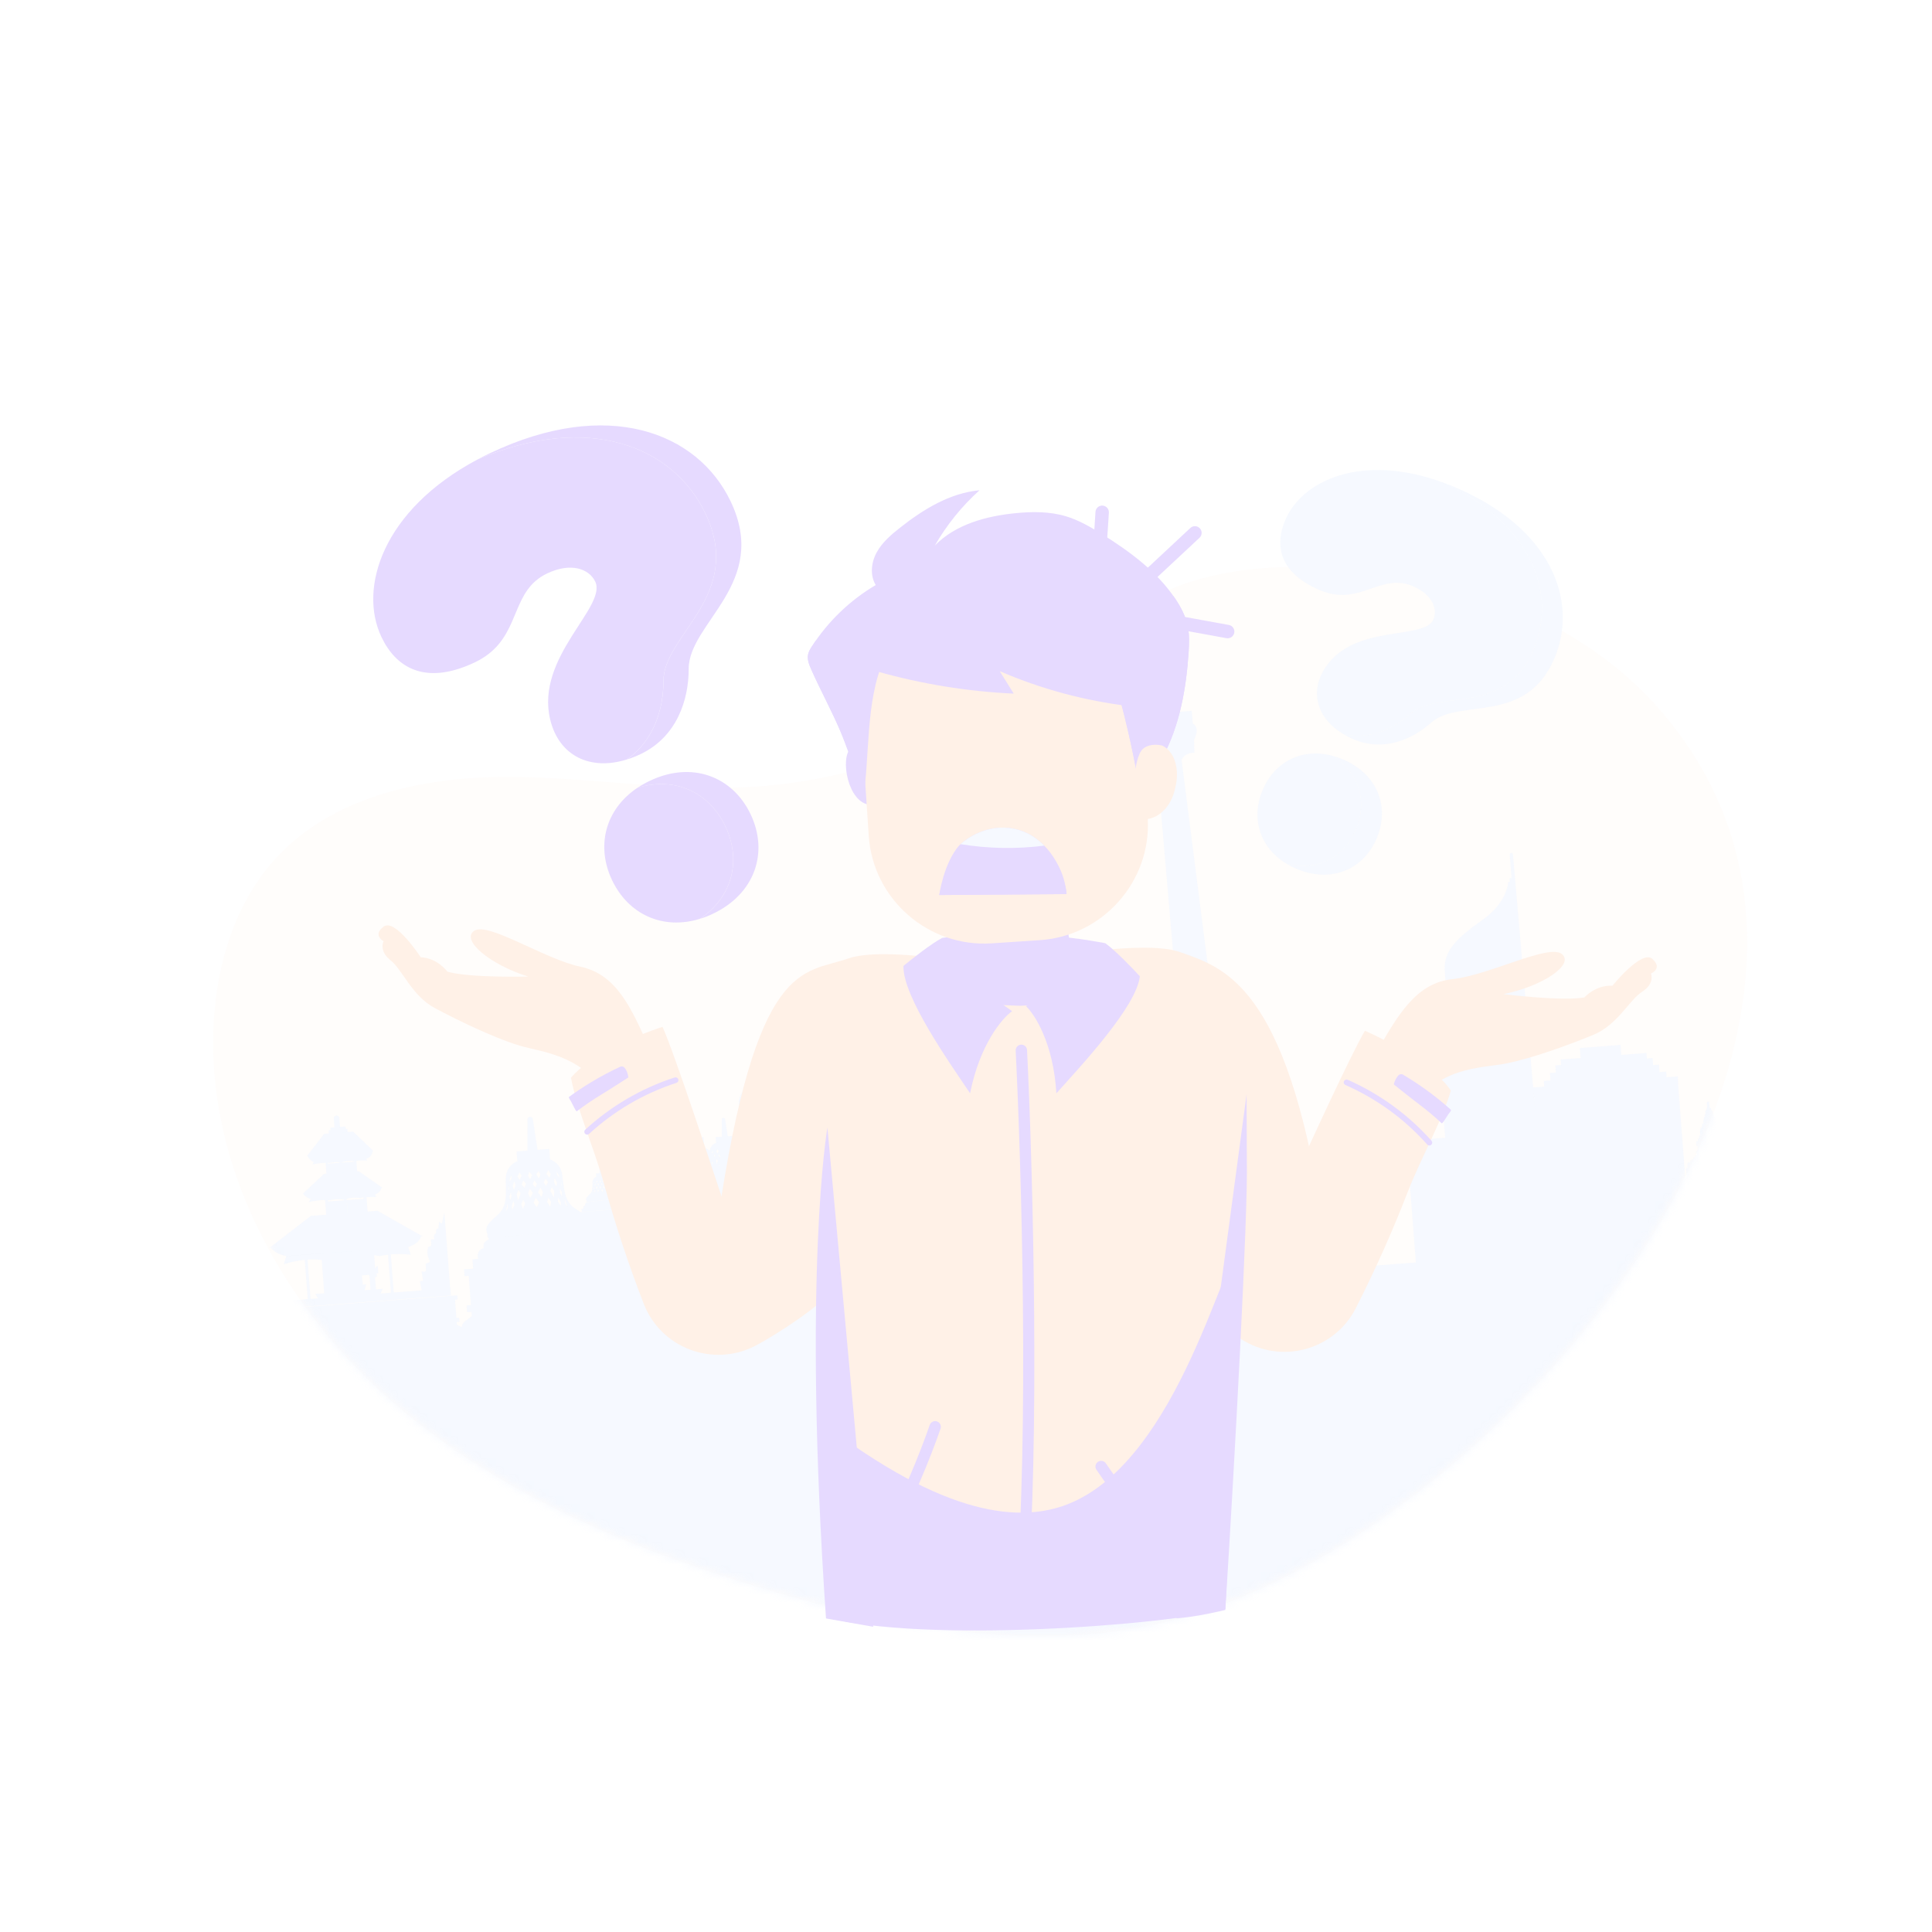 <svg width="255" height="255" viewBox="0 0 255 255" fill="none" xmlns="http://www.w3.org/2000/svg">
<g opacity="0.2" clip-path="url(#clip0_1629_2420)">
<mask id="mask0_1629_2420" style="mask-type:luminance" maskUnits="userSpaceOnUse" x="0" y="0" width="255" height="255">
<path d="M255 0H0V255H255V0Z" fill="white"/>
</mask>
<g mask="url(#mask0_1629_2420)">
<mask id="mask1_1629_2420" style="mask-type:luminance" maskUnits="userSpaceOnUse" x="21" y="55" width="215" height="169">
<path d="M21.896 55.609H235.37V223.838H21.896V55.609Z" fill="white"/>
</mask>
<g mask="url(#mask1_1629_2420)">
<g opacity="0.18">
<path d="M153.009 78.43C146.822 81.394 141.841 86.329 136.324 90.405C125.392 98.477 112.062 103.235 98.489 103.904C92.595 104.194 86.706 103.734 80.814 103.273C75.901 102.889 70.987 102.505 66.066 102.557C55.246 102.67 43.724 105.316 36.409 113.292C31.152 119.024 28.694 126.905 28.224 134.684C27.092 153.451 36.916 171.725 50.927 184.262C64.937 196.799 82.731 204.28 100.714 209.666C118.07 214.865 136.633 218.312 154.209 214.019C182.569 207.094 218.617 174.371 228.181 140.79C232.844 124.394 231.199 107.795 219.26 93.893C208.583 81.464 191.761 75.774 175.433 74.927C174.108 74.858 172.774 74.819 171.439 74.819C165.086 74.819 158.707 75.7 153.009 78.43Z" fill="#FFB887"/>
</g>
<mask id="mask2_1629_2420" style="mask-type:alpha" maskUnits="userSpaceOnUse" x="28" y="74" width="203" height="142">
<path d="M228.181 140.79C232.844 124.394 231.199 107.795 219.26 93.893C208.583 81.464 191.761 75.773 175.434 74.926C167.798 74.53 159.904 75.126 153.009 78.429C146.822 81.393 141.841 86.328 136.324 90.404C125.392 98.477 112.062 103.235 98.489 103.904C87.679 104.437 76.887 102.443 66.066 102.557C55.246 102.669 43.724 105.316 36.409 113.292C31.152 119.023 28.694 126.905 28.224 134.684C27.092 153.451 36.916 171.725 50.927 184.262C64.937 196.798 82.731 204.28 100.714 209.666C118.07 214.865 136.633 218.312 154.209 214.019C182.569 207.094 218.617 174.371 228.181 140.79Z" fill="#9C73F8"/>
</mask>
<g mask="url(#mask2_1629_2420)">
<path d="M286.668 158.998L223.077 163.863L223.053 163.544L230.423 162.981L230.404 162.722L230.345 162.648L230.335 162.519L230.44 162.511L230.434 162.434L230.375 162.36L230.366 162.23L230.281 162.159L230.261 161.9L230.157 161.908L230.064 160.692L230.014 160.722L230.01 160.671L229.957 160.674L229.932 160.338L229.879 160.342L229.87 160.213L229.765 160.221L229.74 159.885L229.836 159.773L229.808 159.411L229.88 159.328L229.841 158.811L229.763 158.816L229.759 158.764L229.781 158.71L229.68 157.391L229.785 157.383L229.769 157.177L229.873 157.169L229.855 156.936L229.908 156.932L229.894 156.751L229.841 156.755L229.822 156.496L229.77 156.5L229.765 156.448L229.687 156.454L229.679 156.351L229.601 156.357L229.595 156.279L229.464 156.289L229.456 156.186L229.325 156.196L229.302 155.885L229.432 155.875L229.423 155.746L229.501 155.74L229.491 155.611L229.386 155.619L229.381 155.541L229.459 155.535L229.447 155.38L229.343 155.388L229.337 155.31L229.232 155.318L229.179 154.62L229.257 154.614L229.238 154.355L229.159 154.361L229.141 154.128L229.089 154.132L229.081 154.029L229.003 154.035L228.997 153.958L229.049 153.953L229.043 153.876L228.965 153.881L228.959 153.804L228.88 153.81L228.859 153.525L228.806 153.53L228.778 153.168L228.726 153.171L228.712 152.991L228.66 152.994L228.548 152.899L228.53 152.666L228.478 152.67L228.472 152.592L228.288 152.606L228.285 152.555L228.233 152.559L228.212 152.3L228.291 152.294L228.283 152.19L228.204 152.197L228.193 152.042L228.114 152.048L228.087 151.686L228.135 151.63L228.113 151.345L228.061 151.349L228.057 151.298L228.005 151.301L227.979 150.965L227.9 150.971L227.878 150.687L227.853 150.689L227.847 150.611L227.716 150.621L227.698 150.389L227.62 150.394L227.61 150.264L227.479 150.275L227.455 149.964L227.351 149.972L227.347 149.921L227.268 149.926L227.265 149.875L227.186 149.881L227.178 149.778L227.257 149.771L227.252 149.72L227.305 149.716L227.293 149.561L227.214 149.567L227.211 149.515L227.08 149.525L227.056 149.214L227.105 149.159L227.089 148.951L227.063 148.954L227.035 148.592L226.957 148.597L226.941 148.391L226.862 148.396L226.806 148.349L226.702 148.357L226.723 148.642L226.645 148.648L226.635 148.518L226.609 148.52L226.601 148.417L226.549 148.421L226.542 148.343L226.49 148.347L226.439 147.675L226.361 147.681L226.343 147.448L226.264 147.454L226.24 147.143L226.136 147.151L226.128 147.048L226.1 147.024L226.08 146.765L226.052 146.741L226.042 146.612L225.964 146.618L225.954 146.489L225.901 146.493L225.898 146.441L225.845 146.445L225.831 146.264L225.753 146.27L225.747 146.192L225.643 146.201L225.582 145.398L225.32 145.419L225.33 145.548L225.278 145.552L225.329 146.224L225.25 146.231L225.263 146.386L225.21 146.39L225.222 146.545L225.118 146.553L225.126 146.656L225.073 146.66L225.103 147.049L224.998 147.057L225.024 147.392L224.894 147.403L224.911 147.636L224.839 147.719L224.852 147.9L224.804 147.955L224.833 148.344L224.729 148.352L224.724 148.274L224.645 148.28L224.675 148.668L224.596 148.674L224.614 148.907L224.536 148.913L224.528 148.81L224.449 148.815L224.465 149.022L224.416 149.078L224.429 149.233L224.377 149.237L224.426 149.884L224.269 149.896L224.287 150.129L224.235 150.133L224.243 150.236L224.164 150.242L224.168 150.294L224.09 150.3L224.115 150.636L223.854 150.656L223.901 151.277L224.058 151.265L224.094 151.731L223.99 151.739L224.006 151.946L223.848 151.957L223.866 152.19L223.971 152.182L223.992 152.467L223.757 152.485L223.777 152.744L223.516 152.763L223.535 153.023L223.222 153.046L223.232 153.176L223.075 153.187L223.096 153.472L223.09 153.395L222.993 153.506L222.987 153.428L222.778 153.444L222.785 153.522L222.732 153.526L222.754 153.811L222.676 153.817L222.677 153.842L222.73 153.838L222.736 153.916L222.684 153.92L222.692 154.023L222.744 154.02L222.754 154.149L222.597 154.16L222.605 154.264L222.526 154.27L222.595 155.176L222.543 155.18L222.563 155.438L222.433 155.448L221.501 143.265L221.463 142.071L219.972 142.185L219.915 141.435L219.027 141.503L218.952 140.52L218.194 140.578L218.122 139.647L217.364 139.705L217.308 138.98L213.989 139.234L213.888 137.915L213.835 137.919V137.919L208.529 138.325L208.63 139.644L205.991 139.846L206.046 140.571L205.288 140.629L205.36 141.56L204.575 141.62L204.65 142.603L203.761 142.671L203.819 143.421L202.354 143.533L200.978 127.585L201.065 128.782L200.784 125.517L200.794 125.518L199.688 112.775C199.688 112.775 199.687 112.775 199.687 112.774L199.685 112.75C199.685 112.75 199.614 112.521 199.566 112.577C199.518 112.632 199.247 112.523 199.269 112.808C199.29 113.092 199.503 115.886 199.503 115.886L199.242 115.906L199.28 116.397L199.071 116.413C199.071 116.413 198.987 119.099 195.643 121.437C192.301 123.8 190.487 125.526 190.689 128.164C190.734 128.753 190.901 130.939 191.134 133.984L189.514 134.108L190.743 150.171L185.647 150.561L186.876 166.633L146.466 169.724C146.453 169.547 146.401 168.869 146.378 168.578C146.353 168.241 145.911 167.963 145.911 167.963L144.868 167.392L144.825 166.823L145.399 166.779L145.332 165.899L144.757 165.943L144.461 162.064L145.01 162.022L144.942 161.142L142.799 161.306L142.704 160.064L141.894 160.126C142.036 158.893 140.926 158.821 140.926 158.821L140.874 158.826C140.76 158.823 140.645 158.821 140.529 158.82C140.809 158.818 140.954 158.819 140.954 158.819C141.154 157.998 140.084 157.768 140.084 157.768L139.98 157.775C139.518 157.753 139.029 157.743 138.523 157.744C139.542 157.736 140.057 157.769 140.057 157.769C140.415 157.299 140.082 157.064 140.082 157.064C139.987 157.061 139.892 157.057 139.797 157.054C139.822 157.054 139.846 157.054 139.871 157.055L140.082 157.064C140.396 156 139.578 155.62 138.189 154.66C136.8 153.673 136.856 152.004 136.591 150.255C136.385 148.898 135.423 148.413 135.002 148.264C135.008 148.265 135.014 148.267 135.019 148.268L134.912 146.871L133.368 146.989L132.74 142.9C132.74 142.9 132.694 142.644 132.405 142.64L132.326 142.646C132.041 142.694 132.034 142.954 132.034 142.954L132.036 147.091L130.599 147.201L130.699 148.495C130.699 148.495 130.758 148.479 130.866 148.454C130.693 148.498 130.596 148.528 130.596 148.528C130.596 148.528 129.163 149.054 129.141 150.825C129.146 152.594 129.429 154.237 128.231 155.422C127.962 155.676 127.717 155.899 127.501 156.102L123.164 156.434C123.159 156.425 123.154 156.417 123.148 156.409L127.387 156.084L127.355 155.671L122.742 156.024C122.742 156.024 122.742 156.024 122.742 156.024L127.121 155.689C127.169 155.295 126.799 155.271 126.799 155.271L126.773 155.273C126.723 155.272 126.673 155.271 126.622 155.271C126.739 155.27 126.799 155.271 126.799 155.271C126.858 155.006 126.511 154.929 126.511 154.929L126.484 154.931C124.874 154.846 122.25 155.255 122.25 155.255C122.25 155.255 122.032 155.34 122.002 155.507C121.174 154.894 121.198 153.89 121.037 152.798C121.007 152.6 120.951 152.432 120.88 152.29L120.893 152.289C120.888 152.288 120.884 152.288 120.879 152.287C120.654 151.837 120.275 151.644 120.074 151.57L120.007 150.691L118.896 150.776L119.067 150.763L118.664 148.244C118.664 148.244 118.626 148.091 118.441 148.079L118.389 148.083C118.208 148.123 118.22 148.279 118.22 148.279L118.205 150.829L117.341 150.895L117.402 151.697C117.391 151.698 117.677 151.623 118.094 151.56C117.628 151.635 117.327 151.729 117.327 151.729C117.327 151.729 116.804 151.922 116.56 152.5C116.53 152.267 116.5 152.032 116.464 151.794C116.256 150.428 115.282 149.946 114.866 149.801L114.759 148.413L110.446 148.743L110.546 150.036C110.546 150.036 110.687 149.999 110.924 149.948C110.636 150.016 110.469 150.068 110.469 150.068C110.469 150.068 110.438 150.08 110.386 150.104C110.197 149.888 109.976 149.777 109.838 149.725L109.777 148.924L108.915 148.99L108.556 146.702C108.556 146.702 108.52 146.574 108.361 146.561L108.309 146.564C108.126 146.578 108.138 146.733 108.138 146.733L108.131 149.05L108.373 149.031L107.346 149.11L107.402 149.834C107.402 149.84 107.469 149.826 107.584 149.803C107.436 149.838 107.352 149.864 107.352 149.864C107.352 149.864 107.294 149.886 107.211 149.934C107.012 149.797 106.795 149.649 106.56 149.483C105.198 148.519 105.227 146.826 104.961 145.078C104.754 143.71 103.778 143.228 103.362 143.083L103.256 141.696L98.944 142.025L99.042 143.319C99.042 143.319 99.176 143.284 99.402 143.236C99.126 143.301 98.966 143.351 98.966 143.351C98.966 143.351 98.404 143.557 97.979 144.147L97.913 143.671L97.95 144.188C97.71 144.537 97.52 145.011 97.512 145.647C97.516 147.256 97.75 148.761 96.891 149.912L96.891 149.909L96.054 149.973L95.695 147.685C95.695 147.685 95.659 147.559 95.501 147.544L95.448 147.548C95.265 147.562 95.277 147.718 95.277 147.718L95.27 150.033L94.46 150.095L94.515 150.82C94.516 150.826 94.589 150.81 94.713 150.785C94.556 150.822 94.465 150.85 94.465 150.85C94.465 150.85 93.801 151.093 93.668 151.866C93.4 151.654 93.133 151.536 92.962 151.477L92.856 150.088L90.496 150.269L91.313 150.206L90.685 146.117C90.685 146.117 90.639 145.861 90.35 145.857L90.271 145.863C89.986 145.911 89.979 146.171 89.979 146.171L89.98 150.308L88.543 150.419L88.642 151.711C88.642 151.711 88.779 151.676 89.008 151.627C88.728 151.692 88.566 151.743 88.566 151.743C88.566 151.743 87.134 152.269 87.111 154.04C87.113 154.728 87.156 155.397 87.139 156.028C87.114 155.822 87.089 155.612 87.058 155.397C86.93 154.544 86.32 154.247 86.07 154.16L86.003 153.293L83.337 153.496L83.398 154.299C83.398 154.299 83.745 154.208 84.229 154.142C84.073 154.164 83.932 154.19 83.812 154.215C83.523 154.274 83.348 154.329 83.348 154.329C83.348 154.329 82.752 154.547 82.535 155.221C82.528 155.222 82.523 155.224 82.523 155.224L82.535 155.223C82.486 155.375 82.456 155.549 82.457 155.75C82.462 156.792 82.629 157.774 81.984 158.5C81.901 158.391 81.736 158.354 81.736 158.354L81.71 158.356C80.1 158.271 77.476 158.68 77.476 158.68C77.476 158.68 77.144 158.81 77.242 159.062L77.269 159.06H77.269C77.269 159.06 76.907 159.14 77.015 159.522L81.269 159.196C81.269 159.196 81.269 159.196 81.269 159.196L76.753 159.542L76.785 159.955L80.937 159.638C80.933 159.647 80.929 159.656 80.926 159.665L76.623 159.994C76.38 159.826 76.103 159.643 75.799 159.433C74.409 158.447 74.466 156.777 74.2 155.028C73.993 153.66 73.016 153.178 72.601 153.034L72.495 151.646L70.952 151.764L70.324 147.676C70.324 147.676 70.278 147.419 69.989 147.414L69.91 147.421C69.625 147.468 69.618 147.73 69.618 147.73L69.62 151.866L68.182 151.976L68.281 153.27C68.281 153.27 68.407 153.237 68.621 153.19C68.357 153.253 68.205 153.301 68.205 153.301C68.205 153.301 66.773 153.827 66.751 155.597C66.755 157.366 67.038 159.01 65.841 160.195C64.615 161.355 63.864 161.855 64.336 162.859C64.335 162.859 64.335 162.86 64.335 162.86C64.266 163.332 64.57 163.543 64.571 163.544C64.571 163.544 64.571 163.544 64.571 163.544C64.571 163.544 63.549 163.934 63.872 164.716L63.874 164.716C63.874 164.716 63.873 164.716 63.873 164.716C63.873 164.716 62.787 164.955 63.115 166.153L62.357 166.211L62.452 167.452L61.249 167.544L61.316 168.424L61.865 168.382L62.162 172.262L61.587 172.306L61.654 173.185L62.229 173.142L62.273 173.71L61.329 174.434C61.329 174.434 60.934 174.775 60.96 175.112C60.962 175.135 60.964 175.162 60.966 175.19L60.309 174.85L60.281 174.488L60.647 174.459L60.606 173.917L60.24 173.944L60.056 171.538L60.396 171.513L60.354 170.969L32.23 173.121L32.271 173.664L32.611 173.639L32.795 176.043L32.429 176.072L32.471 176.615L32.837 176.587L32.864 176.949L32.267 177.385C32.267 177.385 32.019 177.586 32.035 177.793C32.048 177.964 32.077 178.346 32.087 178.474L-32.725 183.432L-8.277 286.119L311.116 261.685L286.668 158.998ZM222.706 156.963L222.707 156.963L222.706 156.966L222.706 156.963ZM222.714 157.066H222.714L222.728 157.247L222.714 157.066ZM222.77 157.451L222.782 157.607L222.769 157.451L222.901 157.442L222.77 157.451ZM222.874 157.782L222.87 157.73H222.87L222.874 157.782ZM222.88 158.9L222.867 158.719L222.945 158.713L222.935 158.584L223.04 158.576L222.979 157.774L223.04 158.576L222.936 158.584L222.946 158.713L222.867 158.719L222.881 158.9L222.75 158.911L222.88 158.9ZM223.209 154.947L223.21 154.947L223.223 155.127L223.093 155.138L223.102 155.267L223.092 155.138L223.223 155.127L223.209 154.947ZM223.251 153.772L223.25 153.773L223.227 153.462L223.251 153.772ZM223.149 154.17L223.133 153.964L223.239 153.956L223.134 153.964L223.15 154.17L223.078 154.254L223.131 154.953L223.077 154.254L223.149 154.17ZM222.827 155.444L222.826 155.444L222.815 155.289L222.827 155.444ZM222.737 156.336L222.723 156.154L223.089 156.127L223.035 155.428H223.036L223.089 156.127L222.724 156.154L222.738 156.336L222.528 156.352L222.737 156.336ZM222.515 155.832L222.538 156.143L222.486 156.146L222.463 155.836L222.515 155.832ZM202.472 144.721L202.598 146.362L202.416 144.259L202.472 144.721ZM72.216 158.641L72.383 158.081L72.74 158.626L72.633 159.284L72.216 158.641ZM73.633 158.61L73.67 158.061L74.003 158.634L74.044 159.177L73.633 158.61ZM82.915 157.952L83.07 157.575L83.148 157.908L82.967 158.286L82.915 157.952ZM83.721 157.838L83.903 157.46L84.059 157.786L83.856 158.218L83.721 157.838ZM84.711 157.71C84.709 157.684 84.89 157.306 84.89 157.306L85.181 157.675L84.974 158.054C84.974 158.054 84.713 157.737 84.711 157.71ZM85.81 157.652L85.915 157.306L86.152 157.652L86.082 158.022L86.061 158.023L85.81 157.652ZM86.703 157.636L86.73 157.296L86.89 157.561C86.864 157.631 86.836 157.701 86.805 157.769L86.703 157.636ZM89.154 157.37L89.424 156.778L89.675 157.305L89.486 157.761L89.303 157.775L89.154 157.37ZM90.068 155.921L90.286 155.333L90.696 155.874C90.696 155.874 90.381 156.574 90.325 156.526C90.271 156.504 90.068 155.921 90.068 155.921ZM90.77 157.195C90.766 157.143 91.035 156.524 91.035 156.524L91.502 157.139L91.272 157.625L91.102 157.638C90.974 157.488 90.775 157.247 90.77 157.195ZM92.726 156.583L92.726 156.582C92.743 156.58 92.76 156.577 92.777 156.575L92.778 156.576C92.76 156.579 92.742 156.581 92.726 156.583ZM94.882 153.869L94.97 153.673L95.017 153.765C94.973 153.795 94.927 153.83 94.882 153.869ZM101.035 152.897C99.951 153.001 98.935 153.117 98.069 153.223C98.069 153.222 98.068 153.221 98.068 153.22C99.138 153.088 100.127 152.982 101.035 152.897ZM99.556 149.004L99.853 148.409L100.103 148.935L99.789 149.636L99.556 149.004ZM100.471 147.554L100.689 146.965L101.098 147.506C101.096 147.481 100.782 148.181 100.728 148.159C100.673 148.138 100.471 147.554 100.471 147.554ZM100.108 154.163C99.641 154.209 99.189 154.255 98.759 154.301C98.757 154.299 98.756 154.298 98.754 154.297C99.219 154.249 99.671 154.204 100.108 154.163ZM98.098 148.49L98.002 147.925L98.184 147.455L98.231 148.097L98.098 148.49ZM101.199 148.826C101.195 148.773 101.463 148.155 101.463 148.155L101.931 148.77L101.637 149.391C101.637 149.391 101.205 148.904 101.199 148.826ZM102.979 148.716L103.146 148.156L103.529 148.699L103.396 149.36L102.979 148.716ZM104.396 148.685L104.433 148.136L104.766 148.709L104.807 149.253L104.396 148.685ZM108.697 152.669C108.722 152.611 108.741 152.568 108.741 152.568L108.891 152.763C108.824 152.725 108.757 152.693 108.697 152.669ZM108.921 152.164L109.05 151.935C109.032 152.053 109.021 152.177 109.017 152.308C108.965 152.232 108.921 152.164 108.921 152.164ZM112.376 154.642C112.37 154.652 112.364 154.663 112.358 154.674C112.272 154.671 112.188 154.669 112.103 154.667C112.099 154.657 112.095 154.648 112.092 154.638C112.185 154.639 112.281 154.64 112.376 154.642ZM112.151 153.692L112.163 153.659L112.233 153.751C112.207 153.732 112.179 153.712 112.151 153.692ZM112.818 155.131C112.88 154.983 112.938 154.848 112.938 154.848L113.406 155.463L113.301 155.683C113.233 155.665 113.184 155.662 113.184 155.662L113.159 155.664C113.223 155.365 112.985 155.205 112.818 155.131ZM114.479 155.407L114.647 154.847L115.03 155.391L114.945 155.814L114.752 155.829L114.479 155.407ZM115.896 155.377L115.933 154.827L116.266 155.4L116.268 155.42C116.228 155.513 116.181 155.603 116.124 155.691L115.896 155.377ZM116.848 154.269L116.861 154.237L116.889 154.419C116.875 154.369 116.861 154.319 116.848 154.269ZM117.726 155.237L117.908 154.859L118.065 155.185L117.874 155.59L117.852 155.592L117.726 155.237ZM118.716 155.109C118.714 155.083 118.895 154.705 118.895 154.705L119.186 155.073L118.978 155.453C118.978 155.453 118.718 155.135 118.716 155.109ZM119.816 155.051L119.92 154.705L120.158 155.051L120.087 155.421L120.066 155.422L119.816 155.051ZM120.708 155.034L120.735 154.694L120.946 155.042L120.969 155.353L120.953 155.354L120.708 155.034ZM129.937 154.354L130.179 153.738L130.299 154.275L130.004 154.896L129.937 154.354ZM134.606 153.867L134.773 153.308L135.131 153.853L135.023 154.512L134.606 153.867ZM136.049 153.835L136.086 153.286L136.419 153.858L136.461 154.402L136.049 153.835ZM136.971 153.504C137.022 153.838 137.333 154.465 137.333 154.465C136.829 154.061 136.971 153.504 136.971 153.504ZM136.58 151.843L136.48 151.564L136.477 151.175C136.477 151.175 136.583 151.531 136.58 151.843ZM136.557 152.573L136.549 153.147L136.302 152.671L136.285 152.1L136.557 152.573ZM136.255 150.671L135.941 150.357L135.825 149.871C135.827 149.897 136.132 150.108 136.255 150.671ZM135.599 150.695L135.91 151.322L135.816 151.823L135.512 151.274L135.599 150.695ZM135.549 152.443L135.509 153.304L135.019 152.405L135.219 151.921L135.549 152.443ZM134.758 149.667L135.087 150.188L134.887 150.672L134.506 150.155L134.758 149.667ZM134.449 150.783L134.748 151.254L134.472 151.77L134.171 151.273L134.449 150.783ZM133.429 152.578L133.752 151.981L134.057 152.53C134.061 152.582 133.947 153.163 133.897 153.193C133.847 153.223 133.429 152.578 133.429 152.578ZM133.559 153.921L133.265 154.542C133.265 154.542 132.832 154.055 132.826 153.977C132.823 153.926 133.091 153.307 133.091 153.307L133.559 153.921ZM133.505 149.788L133.752 150.264C133.752 150.264 133.576 150.72 133.552 150.748C133.528 150.775 133.197 150.228 133.197 150.228L133.505 149.788ZM132.917 151.03L133.268 151.498L133.041 151.957C133.041 151.957 132.723 151.592 132.719 151.54C132.715 151.488 132.917 151.03 132.917 151.03ZM132.725 152.658C132.752 152.656 132.411 153.359 132.355 153.311C132.3 153.289 132.098 152.706 132.098 152.706L132.316 152.117L132.725 152.658ZM132.224 149.886L132.624 150.298C132.624 150.298 132.38 150.89 132.352 150.866C132.324 150.842 132.081 150.418 132.081 150.418L132.224 149.886ZM134.407 157.924C133.221 158.015 132.061 158.129 131.023 158.245L131.022 158.24C132.281 158.1 133.409 157.998 134.407 157.924ZM131.21 154.153L131.506 153.558L131.757 154.085L131.442 154.786L131.21 154.153ZM131.82 151.478L131.599 152.016L131.248 151.548L131.472 151.037L131.82 151.478ZM130.968 149.956L131.265 150.403L130.993 150.969L130.722 150.522L130.968 149.956ZM130.831 152.282L131.102 152.73L130.78 153.692L130.584 152.848L130.831 152.282ZM130.295 151.127L130.469 151.686L130.251 152.275L130.083 151.794L130.295 151.127ZM129.946 150.347L129.905 150.844L129.643 151.203C129.677 150.602 129.946 150.347 129.946 150.347ZM129.829 152.593L129.898 153.161L129.727 153.668L129.631 153.103L129.829 152.593ZM129.498 151.709L129.554 152.095L129.497 152.385C129.448 152.076 129.498 151.709 129.498 151.709ZM129.364 154.086C129.364 154.086 129.589 154.615 129.152 155.091C129.152 155.091 129.364 154.424 129.364 154.086ZM121.5 155.417C121.5 155.417 121.5 155.417 121.5 155.417V155.416L121.5 155.417ZM121.27 154.809C121.298 154.95 121.396 155.183 121.455 155.316L121.405 155.32C121.209 155.076 121.27 154.809 121.27 154.809ZM120.976 153.375C120.976 153.375 121.046 153.603 121.033 153.787L120.967 153.61L120.976 153.375ZM121.041 154.229L121.017 154.595L120.862 154.294L120.861 153.93L121.041 154.229ZM120.847 153.073L120.648 152.88L120.572 152.574C120.572 152.574 120.768 152.714 120.847 153.073ZM120.427 153.078L120.614 153.455L120.559 153.771L120.376 153.447L120.427 153.078ZM120.406 154.173L120.367 154.696L120.062 154.147L120.197 153.85L120.406 154.173ZM119.905 152.443L120.114 152.764L120.005 153.059L119.77 152.738L119.905 152.443ZM119.696 153.135L119.876 153.433L119.717 153.757L119.534 153.433L119.696 153.135ZM119.464 154.245C119.464 154.245 119.414 154.614 119.362 154.617C119.338 154.646 119.07 154.249 119.07 154.249L119.28 153.895L119.464 154.245ZM119.121 152.502L119.276 152.803C119.276 152.803 119.167 153.097 119.14 153.099C119.117 153.127 118.931 152.776 118.931 152.776L119.121 152.502ZM118.788 153.309L118.993 153.579L118.856 153.85C118.856 153.85 118.655 153.631 118.653 153.604C118.652 153.579 118.788 153.309 118.788 153.309ZM118.651 154.255C118.653 154.282 118.449 154.713 118.421 154.689C118.393 154.665 118.26 154.311 118.26 154.311L118.39 153.937L118.651 154.255ZM118.337 152.562L118.592 152.803L118.435 153.153C118.406 153.129 118.256 152.881 118.256 152.881L118.337 152.562ZM117.865 153.275L118.071 153.545L117.939 153.894L117.733 153.597L117.865 153.275ZM117.553 152.622L117.732 152.895L117.548 153.247L117.395 152.972L117.553 152.622ZM117.478 154.059L117.657 154.331L117.44 154.92L117.322 154.409L117.478 154.059ZM117.136 153.356L117.242 153.712L117.111 154.061L117.008 153.757L117.136 153.356ZM117.004 155.618L116.985 155.658L116.968 155.659L116.935 155.444C116.957 155.503 116.981 155.562 117.004 155.618ZM116.914 152.853L116.884 153.168L116.718 153.388C116.768 153.021 116.914 152.853 116.914 152.853ZM116.427 153.385L116.327 153.106L116.324 152.716C116.324 152.716 116.43 153.072 116.427 153.385ZM116.404 154.115L116.396 154.688L116.149 154.213L116.132 153.641L116.404 154.115ZM116.102 152.212L115.788 151.898L115.672 151.413C115.701 151.437 115.979 151.649 116.102 152.212ZM115.446 152.237L115.757 152.863L115.663 153.365L115.359 152.816L115.446 152.237ZM115.396 153.984L115.356 154.846L114.867 153.946L115.067 153.463L115.396 153.984ZM114.631 151.207L114.96 151.727L114.76 152.212L114.405 151.692L114.631 151.207ZM114.296 152.325L114.595 152.796L114.318 153.312L114.018 152.814L114.296 152.325ZM113.744 154.735C113.694 154.764 113.276 154.12 113.276 154.12L113.599 153.523L113.904 154.072C113.908 154.124 113.794 154.705 113.744 154.735ZM113.352 151.331L113.599 151.806C113.599 151.806 113.423 152.261 113.399 152.289C113.375 152.317 113.044 151.77 113.044 151.77L113.352 151.331ZM112.764 152.572L113.115 153.039L112.888 153.499C112.888 153.499 112.57 153.133 112.566 153.082C112.562 153.03 112.764 152.572 112.764 152.572ZM112.098 151.426L112.497 151.838C112.497 151.838 112.254 152.429 112.225 152.406C112.197 152.382 111.954 151.957 111.954 151.957L112.098 151.426ZM111.319 152.579L111.667 153.02L111.563 153.273C111.408 153.156 111.286 153.021 111.19 152.871L111.319 152.579ZM110.815 151.499L111.112 151.944L110.939 152.275C110.876 152.038 110.838 151.784 110.804 151.522L110.815 151.499ZM110.703 151.732C110.703 151.735 110.703 151.738 110.702 151.741L110.701 151.737L110.703 151.732ZM110.583 151.981L110.682 152.159L110.681 152.293L110.544 152.067L110.544 152.064L110.583 151.981ZM110.838 154.647L110.834 154.66C110.726 154.662 110.619 154.664 110.513 154.667L110.511 154.655C110.618 154.652 110.728 154.65 110.838 154.647ZM109.689 150.518L109.725 150.578C109.674 150.629 109.624 150.684 109.574 150.744L109.689 150.518ZM108.983 150.572L109.11 150.848L108.999 151.117C108.972 151.119 108.792 150.821 108.792 150.821L108.983 150.572ZM108.645 151.3L108.847 151.545L108.708 151.79C108.708 151.79 108.536 151.594 108.534 151.569C108.532 151.543 108.645 151.3 108.645 151.3ZM108.251 150.628L108.478 150.844C108.478 150.844 108.445 150.926 108.408 151.007C108.36 150.913 108.297 150.824 108.22 150.737L108.251 150.628ZM105.315 148.329C105.367 148.663 105.678 149.29 105.678 149.29C105.174 148.886 105.315 148.329 105.315 148.329ZM104.953 146.691L104.853 146.413L104.85 146.069C104.869 146.179 104.935 146.456 104.953 146.691ZM104.928 147.396L104.919 147.969L104.673 147.493L104.655 146.922L104.928 147.396ZM104.627 145.52L104.314 145.205L104.198 144.719C104.198 144.719 104.477 144.933 104.627 145.52ZM103.972 145.544L104.282 146.17L104.189 146.671L103.884 146.123L103.972 145.544ZM103.919 147.265L103.88 148.126L103.391 147.227L103.59 146.743L103.919 147.265ZM103.13 144.515L103.459 145.036L103.26 145.52L102.905 145.001L103.13 144.515ZM102.793 145.607L103.092 146.079L102.816 146.594L102.515 146.097L102.793 145.607ZM102.403 147.381C102.431 147.405 102.318 147.986 102.244 148.043C102.193 148.073 101.776 147.428 101.776 147.428L102.098 146.832L102.403 147.381ZM101.85 144.613L102.096 145.088C102.096 145.088 101.921 145.544 101.897 145.572C101.873 145.6 101.542 145.053 101.542 145.053L101.85 144.613ZM101.287 145.852L101.639 146.32L101.411 146.78C101.411 146.78 101.094 146.414 101.09 146.363C101.086 146.31 101.287 145.852 101.287 145.852ZM100.595 144.709L100.995 145.121C100.995 145.121 100.751 145.712 100.723 145.688C100.694 145.664 100.452 145.241 100.452 145.241L100.595 144.709ZM99.842 145.86L100.191 146.301L99.969 146.838L99.618 146.371L99.842 145.86ZM99.314 144.807L99.611 145.252L99.313 145.822L99.042 145.374L99.314 144.807ZM99.201 147.105L99.472 147.552L99.125 148.516L98.955 147.67L99.201 147.105ZM98.639 145.952L98.814 146.51L98.596 147.099L98.428 146.618L98.639 145.952ZM98.291 145.172L98.25 145.669L98.2 145.737L98.153 145.392C98.224 145.241 98.291 145.172 98.291 145.172ZM98.055 145.657L98.074 145.91L97.988 146.027C98.002 145.884 98.026 145.762 98.055 145.657ZM97.869 146.531L97.925 146.917L97.868 147.207C97.82 146.925 97.869 146.531 97.869 146.531ZM97.821 153.254C97.791 153.258 97.761 153.261 97.732 153.265L97.731 153.263C97.761 153.259 97.791 153.255 97.821 153.251L97.821 153.254ZM97.735 148.909C97.735 148.909 97.96 149.438 97.523 149.913C97.523 149.913 97.735 149.247 97.735 148.909ZM97.23 153.327L97.23 153.329C97.189 153.335 97.148 153.34 97.108 153.345L97.107 153.344C97.148 153.338 97.189 153.333 97.23 153.327ZM96.343 153.448L96.343 153.448C96.321 153.451 96.3 153.454 96.279 153.457C96.279 153.457 96.279 153.457 96.279 153.457C96.3 153.454 96.321 153.451 96.343 153.448ZM95.834 152.754L95.834 152.754C95.825 152.756 95.816 152.758 95.808 152.759C95.808 152.759 95.807 152.759 95.807 152.759C95.816 152.757 95.825 152.756 95.834 152.754ZM95.045 152.787L95.036 152.809L94.831 152.539L94.959 152.258C94.945 152.423 94.971 152.596 95.045 152.787ZM94.685 151.665L94.862 151.912L94.703 152.236L94.552 151.988L94.685 151.665ZM94.601 152.973L94.752 153.222L94.589 153.666C94.58 153.601 94.57 153.536 94.561 153.471C94.546 153.377 94.528 153.288 94.507 153.202L94.601 152.973ZM94.288 152.32L94.391 152.625L94.348 152.738C94.31 152.654 94.269 152.576 94.225 152.503L94.288 152.32ZM94.215 153.854C94.218 153.865 94.221 153.875 94.224 153.887L94.209 153.871L94.215 153.854ZM94.096 151.867L94.091 152.153L94.035 152.229C94.013 152.202 93.991 152.175 93.968 152.15C94.008 151.953 94.096 151.867 94.096 151.867ZM93.966 153.303C94 153.352 94.035 153.41 94.07 153.478L94.014 153.676L93.982 153.643L93.925 153.415L93.966 153.303ZM93.75 154.276L93.788 154.352C93.765 154.417 93.729 154.486 93.671 154.554C93.671 154.554 93.716 154.421 93.75 154.276ZM93.569 153.911L93.581 153.935C93.571 153.975 93.56 154.015 93.547 154.054L93.569 153.911ZM93.477 155.996L93.476 156.022C93.381 156.037 93.29 156.052 93.206 156.067L93.192 156.041C93.28 156.026 93.376 156.011 93.477 155.996ZM92.728 152.882L93.057 153.403L92.857 153.887L92.502 153.368L92.728 152.882ZM92.393 154L92.692 154.472L92.416 154.987L92.115 154.49L92.393 154ZM91.841 156.41C91.791 156.44 91.373 155.796 91.373 155.796L91.696 155.199L92.001 155.748C92.005 155.799 91.891 156.38 91.841 156.41ZM91.449 153.006L91.696 153.481C91.696 153.481 91.52 153.937 91.496 153.965C91.472 153.993 91.141 153.446 91.141 153.446L91.449 153.006ZM90.861 154.248L91.212 154.716L90.984 155.175C90.984 155.175 90.667 154.809 90.663 154.757C90.659 154.706 90.861 154.248 90.861 154.248ZM90.195 153.102L90.594 153.514C90.594 153.514 90.35 154.105 90.322 154.081C90.294 154.057 90.051 153.633 90.051 153.633L90.195 153.102ZM89.764 154.696L89.543 155.233L89.191 154.766L89.415 154.254L89.764 154.696ZM88.912 153.174L89.209 153.619L88.91 154.189L88.64 153.742L88.912 153.174ZM88.8 155.498L89.071 155.945L88.724 156.909L88.554 156.063L88.8 155.498ZM88.239 154.344L88.413 154.903L88.195 155.492L88.027 155.011L88.239 154.344ZM88.149 156.953L88.269 157.49L88.09 157.868L87.946 157.879L87.907 157.57L88.149 156.953ZM87.89 153.565L87.849 154.062L87.587 154.42C87.646 153.817 87.89 153.565 87.89 153.565ZM87.773 155.811L87.842 156.378L87.671 156.886L87.575 156.321L87.773 155.811ZM87.468 154.924L87.524 155.31L87.467 155.6C87.417 155.292 87.468 154.924 87.468 154.924ZM87.308 157.563C87.33 157.628 87.357 157.697 87.383 157.762C87.379 157.797 87.372 157.833 87.363 157.87C87.324 157.812 87.299 157.753 87.282 157.698C87.292 157.652 87.3 157.607 87.308 157.563ZM86.995 156.028C87.007 156.107 87.044 156.258 87.054 156.386L86.988 156.209L86.995 156.028ZM87.036 156.83L87.015 157.133C87.012 157.149 87.007 157.165 87.003 157.181L86.857 156.895L86.855 156.531L87.036 156.83ZM86.842 155.674L86.643 155.481L86.567 155.175C86.567 155.175 86.762 155.316 86.842 155.674ZM86.422 155.681L86.608 156.056L86.554 156.373L86.371 156.048L86.422 155.681ZM86.427 156.772L86.388 157.296L86.083 156.747L86.218 156.45L86.427 156.772ZM85.926 155.041L86.135 155.364L86.026 155.658L85.791 155.338L85.926 155.041ZM85.716 155.734L85.897 156.033L85.737 156.357L85.555 156.033L85.716 155.734ZM85.486 156.845C85.486 156.845 85.409 157.215 85.383 157.217C85.359 157.244 85.092 156.849 85.092 156.849L85.301 156.494L85.486 156.845ZM85.116 155.103L85.27 155.404C85.27 155.404 85.161 155.698 85.135 155.701C85.111 155.728 84.927 155.379 84.927 155.379L85.116 155.103ZM84.783 155.91L84.988 156.18L84.851 156.451C84.851 156.451 84.65 156.232 84.648 156.207C84.646 156.18 84.783 155.91 84.783 155.91ZM84.358 155.162L84.613 155.403L84.456 155.752C84.427 155.728 84.277 155.48 84.277 155.48L84.358 155.162ZM84.384 156.539L84.645 156.856C84.673 156.88 84.47 157.312 84.416 157.29C84.387 157.266 84.255 156.913 84.255 156.913L84.384 156.539ZM83.887 155.875L84.091 156.145L83.96 156.493L83.754 156.197L83.887 155.875ZM83.547 155.224L83.726 155.496L83.543 155.848L83.39 155.573L83.547 155.224ZM83.499 156.658L83.678 156.931L83.46 157.52L83.342 157.009L83.499 156.658ZM83.13 155.958L83.237 156.314L83.106 156.663L83.003 156.358L83.13 155.958ZM82.934 155.453L82.906 155.767L82.738 155.988C82.763 155.622 82.934 155.453 82.934 155.453ZM82.856 156.838L82.91 157.197L82.803 157.518L82.723 157.16L82.856 156.838ZM82.658 156.307L82.702 156.537L82.663 156.722C82.623 156.543 82.658 156.307 82.658 156.307ZM82.584 157.743C82.585 157.769 82.716 158.097 82.448 158.378C82.448 158.378 82.575 157.978 82.584 157.743ZM74.554 158.279C74.606 158.613 74.917 159.24 74.917 159.24C74.413 158.836 74.554 158.279 74.554 158.279ZM74.19 156.616L74.09 156.338L74.087 156C74.105 156.11 74.172 156.377 74.19 156.616ZM74.167 157.346L74.159 157.919L73.912 157.443L73.894 156.872L74.167 157.346ZM73.864 155.444L73.551 155.13L73.435 154.644C73.437 154.67 73.716 154.883 73.864 155.444ZM73.209 155.468L73.519 156.095L73.426 156.596L73.121 156.047L73.209 155.468ZM73.158 157.215L73.119 158.077L72.629 157.178L72.829 156.694L73.158 157.215ZM72.368 154.439L72.697 154.961L72.497 155.444L72.116 154.927L72.368 154.439ZM72.032 155.558L72.331 156.03L72.055 156.545L71.754 156.048L72.032 155.558ZM71.481 157.968C71.43 157.998 71.013 157.353 71.013 157.353L71.335 156.756L71.64 157.305C71.67 157.355 71.557 157.936 71.481 157.968ZM71.168 158.695L70.874 159.315C70.874 159.315 70.442 158.828 70.436 158.75C70.432 158.698 70.7 158.079 70.7 158.079L71.168 158.695ZM71.089 154.563L71.335 155.039C71.335 155.039 71.16 155.495 71.136 155.522C71.112 155.55 70.781 155.003 70.781 155.003L71.089 154.563ZM70.526 155.804L70.877 156.271L70.65 156.731C70.65 156.731 70.333 156.364 70.329 156.313C70.325 156.261 70.526 155.804 70.526 155.804ZM70.335 157.431C70.335 157.431 70.021 158.131 69.965 158.084C69.91 158.062 69.708 157.479 69.708 157.479L69.926 156.89L70.335 157.431ZM69.834 154.66L70.234 155.071C70.234 155.071 69.99 155.662 69.962 155.638C69.933 155.614 69.691 155.191 69.691 155.191L69.834 154.66ZM69.081 155.81L69.43 156.252L69.208 156.789L68.857 156.322L69.081 155.81ZM69.314 158.862L69.026 159.56L68.793 158.928L69.064 158.335L69.314 158.862ZM68.551 154.731L68.848 155.177L68.576 155.744L68.305 155.296L68.551 154.731ZM68.44 157.056L68.711 157.504L68.39 158.464L68.194 157.621L68.44 157.056ZM67.878 155.902L68.053 156.461L67.835 157.05L67.666 156.569L67.878 155.902ZM67.789 158.51L67.909 159.048L67.615 159.668L67.547 159.128L67.789 158.51ZM67.53 155.122L67.489 155.62L67.227 155.978C67.286 155.375 67.53 155.122 67.53 155.122ZM67.508 157.933L67.337 158.441L67.241 157.876L67.438 157.366L67.508 157.933ZM67.108 156.481L67.163 156.867L67.107 157.158C67.057 156.849 67.108 156.481 67.108 156.481ZM66.974 158.859C66.974 158.859 67.199 159.388 66.762 159.864C66.762 159.864 66.974 159.197 66.974 158.859ZM71.993 162.699C69.23 162.911 66.612 163.253 65.353 163.43C67.98 163.057 70.196 162.832 71.993 162.699ZM64.364 162.853C64.445 162.833 64.71 162.773 65.148 162.69C64.715 162.773 64.447 162.834 64.364 162.853Z" fill="#D0E0FE"/>
<path d="M101.715 141.813L101.087 137.725C101.087 137.725 101.041 137.468 100.751 137.464L100.673 137.47C100.387 137.518 100.381 137.779 100.381 137.779L100.382 141.915L101.715 141.813Z" fill="#D0E0FE"/>
<path d="M77.474 158.654C80.283 158.257 81.736 158.354 81.734 158.328C81.834 158.19 81.772 158.119 81.75 158.099C81.838 157.768 81.568 157.632 81.133 157.334C80.689 157.029 80.7 156.482 80.602 155.891C80.525 155.441 80.205 155.29 80.078 155.248C80.087 155.25 80.097 155.251 80.106 155.253L80.07 154.787L79.574 154.825L79.367 153.488C79.367 153.488 79.359 153.385 79.254 153.393L79.228 153.395C79.125 153.428 79.131 153.506 79.131 153.506L79.13 154.859L79.448 154.835L78.659 154.895L78.69 155.309C78.691 155.317 78.765 155.302 78.883 155.283C78.881 155.285 78.879 155.288 78.876 155.29C78.746 155.315 78.666 155.337 78.666 155.337C78.666 155.337 78.37 155.444 78.249 155.782C78.235 155.785 78.227 155.787 78.227 155.787L78.247 155.785C78.218 155.868 78.199 155.964 78.197 156.076C78.188 156.649 78.282 157.188 77.892 157.582C77.504 157.945 77.257 158.121 77.401 158.439C77.371 158.588 77.474 158.654 77.474 158.654ZM78.927 157.372L78.859 157.169L78.95 156.981L79.042 157.155L78.927 157.372ZM79.234 156.906C79.207 156.909 79.139 156.706 79.139 156.706L79.204 156.518L79.348 156.689C79.348 156.689 79.26 156.904 79.234 156.906ZM79.132 155.926L79.199 155.765L79.313 155.886C79.313 155.886 79.249 156.073 79.222 156.075L79.132 155.926ZM79.528 156.285L79.459 156.421L79.345 156.3L79.411 156.138L79.528 156.285ZM79.496 155.872L79.591 155.735L79.681 155.883L79.615 156.045L79.496 155.872ZM79.527 157.3L79.382 157.129C79.38 157.104 79.471 156.914 79.471 156.914L79.617 157.112L79.527 157.3ZM79.73 156.869C79.704 156.871 79.584 156.672 79.584 156.672L79.7 156.48L79.793 156.656C79.793 156.656 79.754 156.841 79.73 156.869ZM79.813 156.238L79.906 156.075L79.996 156.223L79.904 156.387L79.813 156.238ZM80.104 157.282L79.981 157.058L80.046 156.871L80.164 157.043L80.104 157.282ZM80.574 157.246L80.454 157.048L80.466 156.864L80.586 157.063L80.574 157.246ZM80.504 156.679L80.49 156.498L80.581 156.648L80.595 156.828L80.504 156.679ZM80.735 156.948C80.743 157.051 80.864 157.251 80.864 157.251C80.697 157.133 80.735 156.948 80.735 156.948ZM80.615 156.41L80.581 156.309L80.571 156.18C80.573 156.206 80.607 156.307 80.615 156.41ZM80.507 156.029L80.395 155.933L80.357 155.78C80.357 155.78 80.467 155.85 80.507 156.029ZM80.298 156.045L80.392 156.246L80.352 156.405L80.26 156.23L80.298 156.045ZM80.287 156.592L80.257 156.88L80.102 156.58L80.169 156.419L80.287 156.592ZM80.127 155.875L80.061 156.037L79.942 155.864L80.009 155.703L80.127 155.875ZM80.007 155.234L79.999 155.234C79.908 155.224 79.817 155.219 79.728 155.217C79.722 155.213 79.718 155.211 79.714 155.209C79.814 155.211 79.912 155.219 80.007 155.234ZM78.89 155.281C79.086 155.249 79.399 155.202 79.711 155.209L79.718 155.216C79.382 155.209 79.08 155.252 78.887 155.288L78.89 155.281ZM78.939 156.148L79.055 156.296L78.989 156.457L78.872 156.309L78.939 156.148ZM78.781 155.797L78.871 155.945L78.78 156.135L78.69 155.985L78.781 155.797ZM78.76 156.553L78.85 156.702L78.743 157.022L78.669 156.742L78.76 156.553ZM78.457 157.408L78.443 157.228L78.532 157.012L78.572 157.191L78.457 157.408ZM78.547 156.178L78.613 156.355L78.548 156.543L78.484 156.392L78.547 156.178ZM78.449 155.926L78.434 156.083L78.338 156.194C78.35 156.012 78.449 155.926 78.449 155.926ZM78.4 156.658L78.413 156.839L78.347 157L78.333 156.819L78.4 156.658ZM78.299 156.379L78.309 156.509L78.291 156.615C78.281 156.485 78.299 156.379 78.299 156.379ZM78.274 157.157C78.28 157.207 78.315 157.341 78.198 157.454C78.198 157.454 78.252 157.267 78.274 157.157Z" fill="#D0E0FE"/>
<path d="M122.222 155.231C125.03 154.834 126.484 154.931 126.482 154.905C126.582 154.767 126.52 154.696 126.498 154.676C126.586 154.345 126.315 154.209 125.88 153.911C125.437 153.606 125.447 153.059 125.349 152.468C125.272 152.011 124.943 151.863 124.82 151.823C124.832 151.825 124.843 151.827 124.854 151.829L124.819 151.363L124.312 151.402L124.321 151.401L124.114 150.065C124.114 150.065 124.106 149.962 124.001 149.97L123.975 149.972C123.873 150.005 123.878 150.083 123.878 150.083L123.876 151.436L123.407 151.471L123.439 151.886C123.44 151.894 123.525 151.877 123.66 151.855C123.658 151.856 123.656 151.859 123.655 151.861C123.505 151.888 123.414 151.913 123.414 151.913C123.414 151.913 123.118 152.02 122.996 152.358C122.983 152.361 122.975 152.363 122.975 152.363L122.995 152.362C122.965 152.444 122.946 152.54 122.944 152.652C122.936 153.225 123.03 153.765 122.64 154.159C122.251 154.523 122.003 154.698 122.149 155.018C122.12 155.166 122.222 155.231 122.222 155.231ZM123.675 153.949L123.606 153.746L123.698 153.557L123.79 153.732L123.675 153.949ZM123.981 153.483C123.954 153.486 123.887 153.282 123.887 153.282L123.951 153.095L124.096 153.266C124.122 153.264 124.007 153.481 123.981 153.483ZM123.88 152.502L123.946 152.341L124.061 152.462C124.061 152.462 123.996 152.65 123.969 152.652L123.88 152.502ZM124.275 152.862L124.207 152.998L124.093 152.877L124.159 152.716L124.275 152.862ZM124.27 152.446L124.364 152.309L124.455 152.459L124.388 152.62L124.27 152.446ZM124.274 153.877L124.13 153.706C124.127 153.681 124.218 153.491 124.218 153.491L124.364 153.688L124.274 153.877ZM124.478 153.445C124.451 153.448 124.331 153.248 124.331 153.248L124.448 153.057L124.541 153.233C124.541 153.233 124.502 153.418 124.478 153.445ZM124.561 152.815L124.653 152.652L124.743 152.8L124.651 152.963L124.561 152.815ZM124.851 153.859L124.728 153.635L124.793 153.447L124.912 153.62L124.851 153.859ZM125.321 153.823L125.201 153.624L125.213 153.441L125.334 153.64L125.321 153.823ZM125.252 153.257L125.238 153.075L125.329 153.225L125.342 153.405L125.252 153.257ZM125.483 153.525C125.491 153.628 125.611 153.827 125.611 153.827C125.445 153.71 125.483 153.525 125.483 153.525ZM125.363 152.987L125.329 152.886L125.319 152.756C125.321 152.783 125.355 152.884 125.363 152.987ZM125.254 152.606L125.142 152.51L125.104 152.357C125.104 152.357 125.214 152.426 125.254 152.606ZM125.045 152.622L125.14 152.823L125.099 152.981L125.007 152.807L125.045 152.622ZM125.035 153.169L125.005 153.458L124.85 153.156L124.916 152.995L125.035 153.169ZM124.875 152.452L124.808 152.614L124.69 152.44L124.757 152.279L124.875 152.452ZM124.758 151.811L124.747 151.811C124.655 151.801 124.565 151.796 124.476 151.793C124.47 151.79 124.464 151.787 124.461 151.785C124.562 151.787 124.662 151.795 124.758 151.811ZM123.666 151.854C123.862 151.821 124.161 151.779 124.458 151.785L124.465 151.793C124.146 151.786 123.857 151.824 123.663 151.859L123.666 151.854ZM123.686 152.725L123.803 152.872L123.737 153.034L123.62 152.886L123.686 152.725ZM123.528 152.373L123.618 152.523L123.528 152.712L123.437 152.562L123.528 152.373ZM123.507 153.129L123.598 153.279L123.49 153.599L123.416 153.318L123.507 153.129ZM123.12 153.575L123.106 153.395L123.173 153.233L123.187 153.414L123.12 153.575ZM123.294 152.755L123.36 152.932L123.296 153.119L123.232 152.969L123.294 152.755ZM123.305 153.587L123.345 153.766L123.23 153.983L123.217 153.802L123.305 153.587ZM123.196 152.503L123.181 152.66L123.085 152.771C123.124 152.586 123.196 152.503 123.196 152.503ZM123.047 152.956L123.057 153.086L123.038 153.191C123.028 153.062 123.047 152.956 123.047 152.956ZM123.026 153.712C123.026 153.712 123.092 153.89 122.945 154.031C122.945 154.031 123.008 153.818 123.026 153.712Z" fill="#D0E0FE"/>
<path d="M84.226 153.428L85.062 153.364L84.659 150.845C84.659 150.845 84.647 150.69 84.462 150.679L84.41 150.682C84.203 150.724 84.215 150.88 84.215 150.88L84.226 153.428Z" fill="#D0E0FE"/>
<path d="M113.216 148.531L112.588 144.442C112.588 144.442 112.542 144.185 112.253 144.182L112.174 144.187C111.889 144.236 111.883 144.496 111.883 144.496L111.884 148.633L113.216 148.531Z" fill="#D0E0FE"/>
<path d="M32.858 172.058L32.931 173.015L59.514 170.982L59.44 170.024L59.415 170.026L58.649 160.016L58.316 161.499L57.956 161.266L57.865 162.132C57.42 162.165 57.572 162.779 57.572 162.779C57.087 162.972 57.342 163.551 57.342 163.551L56.872 163.587L56.929 164.337C56.844 164.604 56.551 164.548 56.551 164.548C56.174 165.461 56.687 166.333 56.687 166.333C56.9 166.707 56.168 166.763 56.168 166.763L56.233 167.616C56.261 167.978 55.644 167.817 55.644 167.817L55.844 169.051L55.426 169.083L55.668 170.313L51.966 170.596L51.581 165.561C53.046 165.431 54.212 165.612 54.212 165.612L53.87 164.571L53.871 164.571C53.871 164.571 55.219 164.288 55.568 163.192L55.762 163.177L49.825 159.807L48.519 159.907L48.374 158.009C49.105 157.958 49.66 157.998 49.66 157.998L49.502 157.646L48.353 157.734V157.734L49.476 157.648C49.476 157.648 50.2 157.489 50.355 156.774L50.46 156.766L47.349 154.585L47.087 154.605L47.14 154.6L47.033 153.209C47.788 153.125 48.45 153.173 48.45 153.173L48.332 152.896L48.481 152.884C48.481 152.884 49.072 152.709 49.196 151.919L44.367 152.289L49.274 151.913L46.608 149.36L44.784 149.499L45.876 149.415L45.844 149.002L45.597 149.021L45.636 149.018L45.61 148.681L44.877 148.738L44.788 147.574C44.772 147.367 44.603 147.223 44.394 147.239C44.185 147.255 44.04 147.422 44.056 147.63L44.145 148.794L43.597 148.836L43.623 149.172L43.387 149.19L43.419 149.603L42.791 149.651L40.518 152.583L40.597 152.577C40.597 152.579 40.79 153.107 41.453 153.396L41.395 153.401L41.234 153.699C41.967 153.532 42.574 153.486 42.979 153.479L43.089 154.91L42.775 154.934L39.953 157.57L40.031 157.564C40.032 157.566 40.308 158.064 41.111 158.288L40.981 158.298L40.745 158.654C41.657 158.443 42.409 158.39 42.907 158.385L43.055 160.325L41.043 160.479L35.582 164.695L35.719 164.69C35.784 164.753 36.29 165.493 37.796 165.8L52.521 164.674L37.795 165.801L37.456 166.867C38.506 166.529 39.441 166.36 40.225 166.283L40.621 171.464L36.633 171.77L36.685 170.517L36.267 170.549L36.277 169.299C36.277 169.299 35.691 169.552 35.663 169.19L35.598 168.336C35.598 168.336 34.867 168.393 35.02 167.991C35.02 167.991 35.395 167.051 34.883 166.206C34.883 166.206 34.602 166.305 34.477 166.054L34.42 165.304L33.949 165.341C33.949 165.341 34.113 164.73 33.605 164.612C33.605 164.612 33.662 163.983 33.217 164.018L32.995 163.176L32.675 163.461L32.12 162.046L32.886 172.056L32.858 172.058ZM46.695 153.256C46.712 153.253 46.73 153.25 46.747 153.247L46.754 153.33L45.107 153.455L45.104 153.415C45.927 153.116 46.695 153.256 46.695 153.256ZM43.532 153.497C44.051 153.356 44.536 153.372 44.813 153.4L44.819 153.477L43.277 153.595L43.269 153.481C43.439 153.486 43.532 153.497 43.532 153.497ZM43.376 154.888V154.888L44.576 154.797L43.273 154.896L43.376 154.888ZM43.291 158.589L43.276 158.391C43.464 158.399 43.566 158.412 43.566 158.412C44.393 158.2 45.136 158.292 45.374 158.331L45.382 158.429L43.291 158.589ZM45.064 154.759L45.206 154.748L45.595 154.719L45.064 154.759ZM45.878 160.109L45.778 158.79L45.804 158.788L45.905 160.107L45.878 160.109ZM48.022 158.227V158.227L47.184 158.292L45.748 158.401L45.736 158.247C46.67 157.96 47.487 158.112 47.487 158.112C47.663 158.082 47.839 158.059 48.008 158.041L48.023 158.227H48.022ZM48.153 159.935L48.052 158.615H48.052L48.153 159.935H48.153ZM48.119 157.752L45.712 157.936L48.289 157.739L48.119 157.752ZM50.125 165.794C50.494 165.705 50.861 165.643 51.215 165.6L51.6 170.624L50.231 170.729L50.509 170.109L49.62 170.177L49.495 168.548L49.756 168.528L49.694 168.064L49.93 168.046L49.856 167.089L49.752 167.097L49.514 167.427L49.38 165.668C49.839 165.711 50.125 165.794 50.125 165.794ZM48.659 168.274L48.772 168.378L48.914 170.231L48.113 170.293L48.334 169.522L47.889 169.555L47.771 168.342L48.659 168.274ZM40.59 166.252C41.459 166.195 42.105 166.251 42.462 166.301L42.798 170.699L41.622 170.789L41.968 171.361L40.987 171.436L40.59 166.252Z" fill="#D0E0FE"/>
<path d="M150.485 98.197L156.334 97.749L150.538 98.193L150.721 99.896C151.95 99.464 152.667 100.58 152.667 100.58L152.675 100.579L158.541 168.792L164.632 168.326L155.953 100.293C156.481 99.227 157.648 99.366 157.648 99.366L157.596 97.653L157.595 97.653C158.481 95.842 157.433 95.532 157.433 95.532L157.303 93.825L150.167 94.371L150.297 96.078L150.323 96.076C149.436 96.508 150.485 98.197 150.485 98.197Z" fill="#D0E0FE"/>
<path d="M155.183 93.961C155.183 93.961 155.745 93.059 154.786 91.858C153.828 90.682 154.908 90.704 154.123 89.385C154.123 89.385 154.283 88.384 153.512 87.584C153.512 87.584 153.089 86.862 153.424 86.42L153.015 86.92C153.015 86.92 152.465 87.638 152.689 88.506C152.916 89.399 152.104 89.097 152.544 90.39C152.544 90.39 152.58 90.856 152.294 91.242C152.008 91.628 151.782 93.493 152.23 94.187L155.183 93.961Z" fill="#D0E0FE"/>
</g>
</g>
<path d="M159.968 140.801C159.968 140.801 166.843 133.908 167.349 136.94C167.942 140.477 169.867 159.095 169.663 164.9C169.66 164.971 169.682 165.04 169.726 165.095C169.769 165.151 169.831 165.191 169.9 165.206C169.97 165.22 170.042 165.21 170.104 165.177C170.167 165.144 170.216 165.09 170.243 165.024C172.376 159.815 179.26 143.166 181.652 138.961C184.473 134.004 186.897 129.746 191.714 129.233C196.532 128.721 204.442 124.529 206.143 125.92C207.845 127.312 203.598 130.171 198.439 131.215C198.439 131.215 206.146 132.187 209.131 131.644C209.131 131.644 210.572 129.988 212.827 130.105C212.827 130.105 216.683 125.304 218.091 126.568C219.499 127.832 217.908 128.491 217.908 128.491C217.908 128.491 218.456 129.801 216.741 130.898C215.026 131.995 213.492 135.285 210.262 136.606C207.115 137.894 202.312 139.652 198.87 140.35L198.602 140.403C197.086 140.689 194.787 140.79 192.488 141.55C189.547 142.523 186.607 144.575 185.314 149.48C183.009 158.216 177.433 175.07 169.221 175.984C166.746 176.259 165.157 177.597 163.809 176.569C163.809 176.569 160.785 174.675 160.531 171.675C160.277 168.675 159.968 140.801 159.968 140.801Z" fill="#FFB887"/>
<path d="M159.195 158.235C158.981 161.93 158.439 171.757 158.439 171.757C158.792 173.1 161.062 174.959 163.761 176.715C169.028 180.137 176.106 178.253 178.952 172.654C181.486 167.671 183.768 162.563 185.79 157.351C187.539 152.844 190.272 148.085 191.495 143.951C189.501 140.864 183.371 137.45 180.152 136.051C178.296 139.207 172.723 151.34 170.917 155.373L159.195 158.235Z" fill="#FFB887"/>
<path d="M188.65 151.19C188.743 151.191 188.833 151.158 188.904 151.098C188.941 151.067 188.973 151.027 188.995 150.983C189.017 150.939 189.03 150.891 189.034 150.842C189.037 150.792 189.031 150.743 189.015 150.696C188.999 150.649 188.974 150.606 188.941 150.569C187.446 148.885 185.776 147.363 183.959 146.031C182.07 144.644 180.035 143.466 177.891 142.519C177.799 142.478 177.694 142.475 177.6 142.511C177.506 142.546 177.429 142.617 177.386 142.709C177.365 142.753 177.354 142.802 177.353 142.852C177.352 142.901 177.36 142.951 177.378 142.997C177.396 143.043 177.422 143.085 177.457 143.12C177.491 143.156 177.532 143.185 177.578 143.205C179.673 144.128 181.661 145.276 183.507 146.629C185.279 147.93 186.909 149.415 188.369 151.06C188.404 151.099 188.447 151.132 188.496 151.154C188.545 151.177 188.598 151.189 188.65 151.19Z" fill="#8446FF"/>
<path d="M183.967 143.135C183.967 143.135 186.071 144.825 187.375 145.81C188.395 146.58 189.373 147.404 190.306 148.277C190.518 148.138 190.902 147.44 191.192 147.028C191.446 146.666 191.464 146.729 191.524 146.5C190.7 145.759 189.775 144.989 188.746 144.219C187.586 143.352 186.38 142.548 185.134 141.811C185.034 141.774 184.926 141.767 184.823 141.791C184.719 141.815 184.625 141.87 184.554 141.948C184.258 142.286 184.055 142.695 183.967 143.135Z" fill="#8446FF"/>
<path d="M107.05 142.292C107.05 142.292 100.902 134.746 100.092 137.711C99.149 141.17 95.365 159.503 94.985 165.298C94.98 165.368 94.951 165.434 94.902 165.485C94.853 165.535 94.788 165.568 94.718 165.575C94.648 165.583 94.578 165.566 94.519 165.527C94.46 165.489 94.417 165.43 94.397 165.363C92.79 159.966 87.617 142.711 85.659 138.287C83.35 133.071 81.365 128.596 76.621 127.599C71.877 126.601 64.43 121.641 62.597 122.854C60.765 124.068 64.704 127.34 69.73 128.896C69.73 128.896 61.965 129.089 59.05 128.249C59.05 128.249 57.782 126.458 55.526 126.347C55.526 126.347 52.172 121.184 50.645 122.3C49.118 123.416 50.634 124.233 50.634 124.233C50.634 124.233 49.956 125.481 51.55 126.744C53.143 128.006 54.349 131.434 57.43 133.073C60.432 134.671 65.034 136.906 68.389 137.945L68.651 138.024C70.13 138.461 72.408 138.793 74.618 139.78C77.447 141.043 80.165 143.379 80.962 148.389C82.377 157.312 86.234 174.642 94.312 176.373C96.745 176.895 98.195 178.386 99.638 177.499C99.638 177.499 102.836 175.916 103.391 172.957C103.947 169.998 107.05 142.292 107.05 142.292Z" fill="#FFB887"/>
<path d="M106.069 159.715L109.277 170.695C108.792 171.996 102.533 176.163 99.671 177.639C94.089 180.517 87.236 177.931 84.965 172.075C82.944 166.864 81.186 161.553 79.697 156.164C78.41 151.504 76.168 146.494 75.365 142.259C77.663 139.388 84.1 136.606 87.442 135.536C88.976 138.863 94.349 155.25 95.742 159.444L106.069 159.715Z" fill="#FFB887"/>
<path d="M77.469 149.755C77.377 149.746 77.29 149.705 77.227 149.637C77.192 149.602 77.165 149.56 77.147 149.514C77.129 149.468 77.121 149.419 77.123 149.37C77.124 149.32 77.135 149.272 77.156 149.227C77.177 149.182 77.206 149.142 77.242 149.108C78.899 147.583 80.713 146.237 82.654 145.092C84.673 143.903 86.816 142.937 89.044 142.211C89.139 142.18 89.244 142.187 89.335 142.231C89.425 142.276 89.494 142.354 89.527 142.45C89.543 142.496 89.549 142.546 89.545 142.594C89.541 142.644 89.528 142.692 89.505 142.736C89.483 142.779 89.452 142.818 89.414 142.85C89.377 142.882 89.333 142.906 89.286 142.921C87.111 143.629 85.018 144.572 83.046 145.734C81.152 146.85 79.381 148.164 77.762 149.653C77.723 149.69 77.677 149.717 77.626 149.735C77.576 149.753 77.522 149.76 77.469 149.755Z" fill="#8446FF"/>
<path d="M82.938 142.208C82.938 142.208 80.674 143.678 79.277 144.528C78.186 145.191 77.13 145.912 76.115 146.688C75.917 146.527 75.604 145.795 75.358 145.356C75.141 144.971 75.118 145.031 75.079 144.797C75.974 144.143 76.973 143.47 78.074 142.807C79.315 142.06 80.595 141.382 81.909 140.773C82.011 140.746 82.12 140.749 82.22 140.784C82.32 140.818 82.408 140.882 82.472 140.967C82.732 141.334 82.893 141.761 82.938 142.208Z" fill="#8446FF"/>
<path d="M114.355 172.21L104.365 167.377L103.105 173.235C99.283 165.887 98.521 168.725 94.699 161.376C99.799 126.321 106.078 128.589 111.91 126.524C116.69 124.833 129.86 127.328 131.185 127.763L131.111 129.991C136.476 132.121 139.125 138.254 136.995 143.62L127.984 166.326C125.855 171.692 119.722 174.339 114.355 172.21Z" fill="#FFB887"/>
<path d="M153.291 171.355L163.288 166.527L164.538 172.392C168.366 165.048 170.693 168.07 174.523 160.724C169.757 130.045 161.61 127.741 155.779 125.672C151.002 123.975 137.828 126.457 136.504 126.89L136.576 129.119C131.207 131.242 128.553 137.37 130.677 142.742L139.665 165.455C141.793 170.824 147.923 173.479 153.291 171.355Z" fill="#FFB887"/>
<path d="M163.84 137.406C162.748 131.637 156.755 128.404 151.513 127.186C147.473 126.247 143.261 126.276 139.14 126.361C137.063 126.404 134.996 126.498 132.916 126.495C130.568 126.495 128.124 126.606 125.816 127.215C123.316 127.874 121.199 129.192 119.159 130.741C116.676 132.611 114.57 134.937 112.956 137.594C111.891 139.372 111.059 141.28 110.481 143.27C104.847 162.553 110.303 205.926 110.303 205.926C118.405 208.069 135.408 206.516 145.413 205.142C156.914 203.564 156.036 203.851 158.552 203.413C158.552 203.413 167.136 154.835 163.84 137.406Z" fill="#FFB887"/>
<path d="M128.803 131.734C128.826 132.437 132.239 132.734 134.599 132.729C137.716 132.729 142.261 132.256 141.715 131.297L145.383 126.426C145.184 125.752 137.258 126.822 134.538 126.863L133.277 126.883C130.557 126.924 125.533 127.452 125.732 128.126L128.803 131.734Z" fill="#8446FF"/>
<path d="M108.27 187.571C108.548 196.208 108.826 204.845 109.104 213.482C121.886 216.862 153.633 214.576 161.729 212.389C162.494 197.123 163.259 181.858 164.024 166.595C164.062 165.968 164.05 165.198 163.734 165.082C161.734 164.35 155.778 192.746 140.902 198.545C134.815 200.913 124.925 200.406 108.27 187.571Z" fill="#8446FF"/>
<path d="M155.27 213.587C157.823 213.456 161.724 212.492 161.724 212.492C162.95 193.323 164.75 159.836 164.568 153.2L164.534 144.439L155.27 213.587Z" fill="#8446FF"/>
<path d="M115.257 214.712L109.022 213.617C105.883 167.827 109.209 148.817 109.209 148.817L115.257 214.712Z" fill="#8446FF"/>
<path d="M124.377 123.785C130.422 123.079 137.017 123.044 143.981 124.156C144.618 124.258 145.247 124.367 145.868 124.485C145.585 125.47 145.323 125.931 144.404 126.352L124.803 127.816L124.377 123.785Z" fill="#8446FF"/>
<path d="M128.803 129.199C128.826 131.692 132.242 132.739 134.599 132.729C137.716 132.715 142.261 131.051 141.715 127.654L139.85 116.01C139.651 113.62 137.261 111.784 134.539 111.932L133.279 112.001C130.559 112.149 128.496 114.226 128.695 116.616L128.803 129.199Z" fill="#8446FF"/>
<path d="M139.428 144.307C139.042 137.738 136.594 133.903 135.417 132.805C140.82 130.115 144.904 126.258 145.868 124.483C147.167 125.4 149.46 127.779 150.445 128.855C150.02 132.853 142.655 140.7 139.428 144.307Z" fill="#8446FF"/>
<path d="M119.245 127.489C120.368 126.558 122.966 124.514 124.377 123.786C125.09 125.676 128.606 130.057 133.59 133.461C132.275 134.386 129.324 137.849 128.04 144.304C125.338 140.288 119.119 131.505 119.245 127.489Z" fill="#8446FF"/>
<path d="M128.812 119.131H128.776C128.513 119.131 127.8 118.821 127.463 118.759C127.8 118.821 128.513 119.132 128.776 119.131H128.811C128.867 119.128 128.923 119.119 128.978 119.106C128.924 119.119 128.868 119.128 128.812 119.131ZM128.979 119.106C128.98 119.106 128.98 119.106 128.981 119.106C128.981 119.106 128.982 119.106 128.983 119.106C128.981 119.106 128.981 119.107 128.98 119.107C128.978 119.107 128.977 119.106 128.976 119.106H128.979Z" fill="#FFB887"/>
<path d="M134.768 137.88C134.867 137.875 134.966 137.889 135.059 137.922C135.153 137.955 135.239 138.007 135.312 138.073C135.386 138.14 135.445 138.22 135.487 138.31C135.529 138.399 135.554 138.496 135.558 138.595C136.391 155.404 137.225 191.003 135.558 210.491C135.549 210.59 135.522 210.686 135.476 210.774C135.431 210.861 135.368 210.939 135.293 211.003C135.217 211.067 135.13 211.114 135.035 211.145C134.941 211.175 134.842 211.185 134.743 211.177C134.644 211.168 134.549 211.141 134.461 211.095C134.374 211.05 134.296 210.987 134.232 210.912C134.104 210.759 134.041 210.561 134.057 210.362C135.86 189.332 134.807 153.815 134.057 138.67C134.052 138.572 134.066 138.473 134.099 138.38C134.132 138.287 134.183 138.201 134.249 138.128C134.315 138.055 134.395 137.995 134.483 137.952C134.573 137.91 134.669 137.885 134.768 137.88Z" fill="#8446FF"/>
<path d="M144.916 192.944C144.998 192.888 145.09 192.849 145.187 192.829C145.284 192.809 145.384 192.808 145.481 192.827C145.578 192.846 145.671 192.884 145.753 192.939C145.835 192.993 145.906 193.064 145.961 193.146C148.212 196.48 153.985 204.148 159.115 208.294C159.271 208.42 159.37 208.602 159.391 208.801C159.412 208.999 159.353 209.197 159.228 209.353C159.102 209.508 158.921 209.607 158.722 209.629C158.523 209.65 158.324 209.592 158.169 209.466C152.857 205.176 146.981 197.349 144.713 193.989C144.658 193.907 144.619 193.815 144.599 193.718C144.579 193.621 144.579 193.521 144.597 193.424C144.616 193.327 144.654 193.234 144.709 193.152C144.763 193.07 144.834 192.999 144.916 192.944Z" fill="#8446FF"/>
<path d="M123.671 187.61C123.765 187.642 123.85 187.692 123.926 187.757C124 187.823 124.06 187.901 124.105 187.991C124.148 188.079 124.174 188.176 124.18 188.275C124.185 188.373 124.172 188.472 124.14 188.566C123.046 191.764 120.046 199.491 116.788 204.783C116.737 204.867 116.669 204.94 116.588 204.998C116.509 205.056 116.418 205.098 116.322 205.121C116.225 205.144 116.126 205.148 116.028 205.132C115.93 205.117 115.837 205.081 115.752 205.03C115.668 204.978 115.595 204.91 115.537 204.83C115.479 204.75 115.437 204.659 115.414 204.562C115.392 204.467 115.388 204.367 115.404 204.269C115.42 204.172 115.454 204.078 115.505 203.994C118.673 198.843 121.632 191.241 122.714 188.074C122.746 187.981 122.797 187.895 122.862 187.821C122.928 187.747 123.008 187.687 123.096 187.644C123.185 187.6 123.281 187.576 123.38 187.569C123.479 187.564 123.577 187.577 123.671 187.61Z" fill="#8446FF"/>
<path d="M114.866 106.226C111.88 106.021 110.847 99.975 112.295 98.764C113.293 97.929 115.172 97.998 115.384 98.013C116.409 98.195 117.337 98.733 118.004 99.532C118.671 100.332 119.035 101.341 119.031 102.382L119.032 102.423C118.98 103.479 118.514 104.471 117.733 105.184C116.952 105.896 115.922 106.271 114.866 106.226Z" fill="#8446FF"/>
<path d="M134.261 79.823L127.902 80.251C119.709 78.372 113.552 88.094 113.902 98.884L114.669 110.341C115.23 118.696 122.539 125.071 130.913 124.509L137.272 124.086C145.571 123.527 151.926 116.35 151.491 108.092C153.087 107.868 154.574 106.341 155.055 104.251C155.633 101.744 154.538 99.382 152.608 98.978C152.031 98.863 151.434 98.921 150.891 99.146L150.711 96.414C150.149 88.06 142.634 79.262 134.261 79.823Z" fill="#FFB887"/>
<path d="M113.685 106.189C113.685 106.189 113.685 106.181 113.679 106.178C113.706 106.133 113.737 106.091 113.771 106.051C113.741 106.096 113.711 106.142 113.685 106.189Z" fill="#8446FF"/>
<path d="M147.986 88.413C145.547 79.652 136.542 79.12 132.23 79.111L131.794 79.116L131.359 79.118C127.056 79.192 118.081 79.861 115.759 88.618C121.64 90.284 127.694 91.268 133.801 91.55C133.184 90.561 132.569 89.573 131.953 88.585C137.401 90.939 143.162 92.494 149.055 93.201C148.733 91.429 148.373 89.802 147.986 88.413Z" fill="#8446FF"/>
<path d="M156.785 82.742C156.525 81.402 155.881 80.164 155.123 79.03C152.7 75.416 149.096 72.774 145.403 70.47C143.907 69.538 142.364 68.641 140.67 68.137C138.523 67.495 136.234 67.516 134.004 67.735C130.132 68.122 126.11 69.215 123.389 72.003C124.957 69.277 126.946 66.816 129.282 64.71C125.363 65.067 121.847 67.238 118.759 69.676C117.583 70.604 116.418 71.612 115.702 72.927C114.985 74.243 114.802 75.943 115.587 77.217C112.183 79.23 109.294 82.008 107.15 85.332C106.942 85.655 106.738 85.991 106.659 86.366C106.511 87.052 106.801 87.746 107.085 88.387C108.287 91.095 109.725 93.715 110.889 96.436C111.841 98.661 112.361 100.821 113.696 102.946C114.368 97.024 114.331 89.877 117.926 84.848C120.984 86.391 124.352 87.222 127.777 87.278C125.744 85.58 124.131 83.436 123.063 81.012C126.521 83.795 130.839 85.178 135.011 86.508C138.93 87.762 142.943 88.708 147.011 89.339C148.388 94.038 149.495 98.813 150.327 103.639C150.305 103.333 150.286 103.026 150.262 102.724C150.719 101.537 151.335 100.461 152.159 100.004C152.563 99.781 152.987 99.805 153.41 100.011C155.689 95.85 156.579 90.854 156.884 86.046C156.951 84.942 156.996 83.826 156.785 82.742Z" fill="#8446FF"/>
<path d="M156.785 82.742C156.525 81.402 155.882 80.164 155.123 79.03C155.036 78.893 154.927 78.767 154.833 78.634C143.706 84.328 129.105 83.256 119.369 75.258C119.159 77.608 119.462 79.975 120.259 82.195L116.635 79.081C113.954 81.304 111.14 83.522 107.808 84.537C107.763 84.55 107.716 84.561 107.672 84.574C107.496 84.829 107.318 85.074 107.152 85.332C106.944 85.655 106.74 85.991 106.661 86.366C106.513 87.051 106.803 87.746 107.087 88.387C108.289 91.095 109.726 93.715 110.891 96.436C111.841 98.661 112.815 101.58 114.15 103.706C114.822 97.784 114.332 89.877 117.928 84.848C120.986 86.391 124.354 87.222 127.779 87.278C125.746 85.58 124.132 83.436 123.065 81.013C126.521 83.795 130.839 85.178 135.011 86.508C138.93 87.762 142.943 88.708 147.011 89.339C148.388 94.038 149.495 98.813 150.327 103.639C150.306 103.333 150.286 103.025 150.262 102.723C150.719 101.537 151.336 100.461 152.159 100.004C152.563 99.781 152.987 99.805 153.41 100.012C155.689 95.85 156.579 90.854 156.884 86.046C156.951 84.942 156.996 83.826 156.785 82.742Z" fill="#8446FF"/>
<path d="M151.308 107.062C149.097 106.493 149.536 99.94 150.873 98.826C151.795 98.05 153.194 98.346 153.354 98.395C153.608 98.501 154.508 98.938 155.017 100.299C155.535 101.685 155.296 103.098 155.226 103.468L155.215 103.513C154.698 105.829 152.94 107.427 151.308 107.062Z" fill="#FFB887"/>
<path d="M123.969 118.132C123.969 118.132 124.524 113.998 126.579 111.609C126.846 111.298 129.845 108.575 133.833 109.386C137.38 110.107 139.06 113.102 139.538 113.956C140.233 115.203 140.652 116.585 140.768 118.008L123.969 118.132Z" fill="#8446FF"/>
<path d="M140.768 118.001C140.749 117.608 140.627 116.066 139.38 114.838C138.809 114.276 138.099 113.875 137.322 113.674C135.559 113.251 133.574 114.086 132.184 115.744C131.709 114.689 131.11 114.189 130.644 113.926C128.973 112.984 125.558 114.497 125.166 115.124C124.592 116.047 124.186 117.066 123.969 118.132L140.768 118.001Z" fill="#8446FF"/>
<path d="M137.833 111.614C136.91 110.671 135.605 109.743 133.833 109.383C130.293 108.663 127.533 110.727 126.77 111.417C130.428 112.017 134.154 112.083 137.833 111.614Z" fill="#D0E0FE"/>
<path d="M162.907 83.517C162.819 83.998 162.359 84.317 161.877 84.23L153.333 82.676C152.852 82.588 152.532 82.127 152.62 81.646C152.708 81.165 153.169 80.846 153.65 80.933L162.194 82.487C162.676 82.575 162.994 83.036 162.907 83.517ZM158.363 69.73C158.696 70.087 158.677 70.647 158.319 70.981L151.255 77.575C150.898 77.909 150.337 77.89 150.004 77.532C149.671 77.175 149.689 76.615 150.047 76.281L157.111 69.686C157.468 69.353 158.029 69.372 158.363 69.73ZM145.531 66.733C146.02 66.765 146.389 67.186 146.358 67.674L145.888 74.904C145.857 75.392 145.436 75.762 144.948 75.73C144.46 75.698 144.09 75.277 144.122 74.789L144.591 67.559C144.623 67.071 145.043 66.701 145.531 66.733Z" fill="#8446FF"/>
<path d="M63.011 60.653C50.451 67.337 47.29 77.664 50.347 84.079C52.291 88.153 55.8 89.87 60.732 88.212C61.396 87.989 62.044 87.724 62.675 87.42C68.329 84.722 67.376 79.501 70.729 76.644C71.175 76.264 71.669 75.946 72.199 75.696C75.377 74.18 77.761 75.089 78.562 76.763C80.156 80.104 70.623 86.702 72.619 94.974C73.788 99.795 77.913 101.744 82.719 100.249C86.323 97.752 87.569 93.523 87.564 89.888C87.562 83.744 98.291 78.628 93.107 67.773C88.89 58.928 77.67 54.374 63.011 60.653ZM84.14 103.974C79.862 106.842 78.652 111.699 80.794 116.188C82.936 120.677 87.474 122.794 92.391 121.269C96.67 118.401 97.88 113.546 95.738 109.054C93.595 104.562 89.061 102.453 84.139 103.975L84.14 103.974Z" fill="#8446FF"/>
<path d="M96.44 66.182C101.619 77.037 90.892 82.156 90.898 88.302C90.904 92.402 89.319 97.258 84.552 99.532C83.961 99.816 83.35 100.057 82.724 100.252C86.328 97.755 87.574 93.525 87.569 89.891C87.562 83.744 98.29 78.628 93.107 67.773C88.888 58.93 77.668 54.376 63.009 60.655C63.532 60.375 64.073 60.102 64.631 59.836C80.127 52.441 92.057 56.998 96.44 66.182Z" fill="#8446FF"/>
<path d="M99.069 107.468C101.46 112.479 99.677 117.942 94.115 120.597C93.559 120.864 92.984 121.09 92.395 121.273C96.673 118.406 97.884 113.551 95.741 109.059C93.598 104.567 89.06 102.453 84.143 103.979C84.657 103.635 85.194 103.33 85.752 103.065C91.309 100.406 96.679 102.46 99.069 107.468Z" fill="#8446FF"/>
<path d="M190.549 63.719C179.771 59.744 171.849 63.39 169.626 68.68C168.217 72.041 169.068 75.08 172.719 77.16C173.209 77.44 173.718 77.689 174.24 77.905C178.904 79.862 181.539 76.481 185.062 76.966C185.531 77.03 185.989 77.157 186.424 77.342C189.046 78.442 189.78 80.367 189.202 81.749C188.045 84.506 178.945 82.308 175.033 87.958C172.757 91.253 173.8 94.787 177.284 96.879C180.726 97.708 183.944 96.186 186.131 94.229C189.832 90.925 198.682 94.64 202.437 85.681C205.5 78.386 202.213 69.177 190.549 63.719ZM175.803 99.737C171.775 98.701 168.199 100.583 166.645 104.287C165.091 107.991 166.255 111.863 169.817 114.006C173.846 115.043 177.422 113.163 178.976 109.457C180.531 105.751 179.365 101.885 175.802 99.737L175.803 99.737Z" fill="#D0E0FE"/>
<path d="M205.187 86.834C201.43 95.79 192.58 92.078 188.88 95.385C186.412 97.593 182.634 99.248 178.701 97.598C178.213 97.395 177.739 97.156 177.285 96.883C180.727 97.713 183.946 96.19 186.133 94.234C189.832 90.925 198.683 94.64 202.437 85.681C205.498 78.385 202.211 69.177 190.547 63.719C190.997 63.884 191.452 64.063 191.913 64.256C204.698 69.618 208.365 79.257 205.187 86.834Z" fill="#D0E0FE"/>
<path d="M181.723 110.611C179.989 114.746 175.738 116.608 171.149 114.684C170.689 114.492 170.244 114.267 169.817 114.011C173.844 115.047 177.421 113.167 178.975 109.461C180.53 105.755 179.365 101.885 175.802 99.742C176.285 99.867 176.759 100.027 177.218 100.22C181.807 102.14 183.456 106.479 181.723 110.611Z" fill="#D0E0FE"/>
</g>
</g>
<defs>
<clipPath id="clip0_1629_2420">
<rect width="255" height="255" fill="white"/>
</clipPath>
</defs>
</svg>
